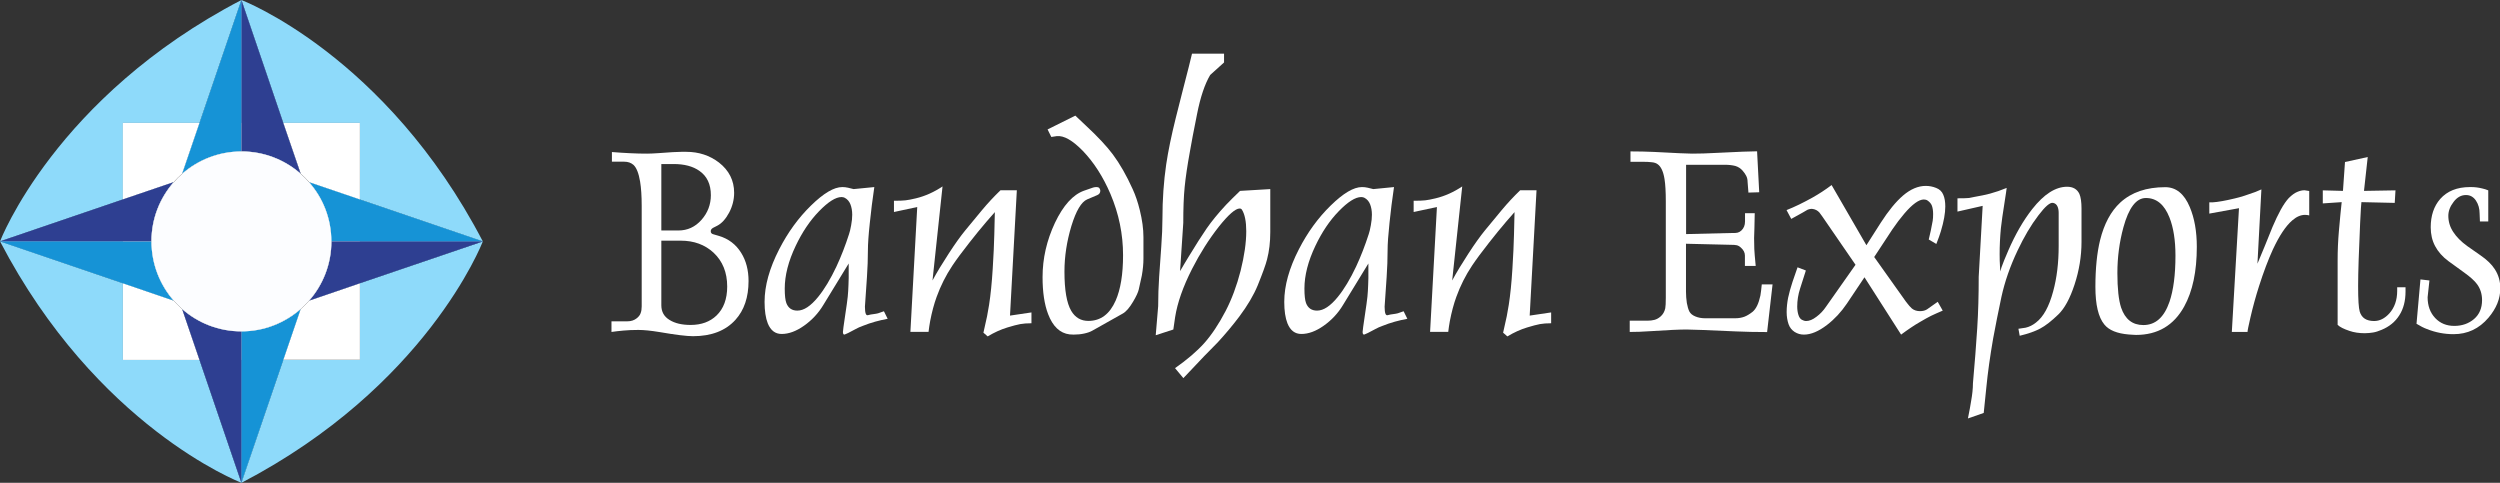<svg width="233" height="45" viewBox="0 0 233 45" fill="none" xmlns="http://www.w3.org/2000/svg">
<rect x="0" y="0" width="233" height="45" fill="#333333" stroke="none"/>
<g clip-path="url(#clip0_5_12)">
<path d="M57.03 15.07V14.17C57.597 14.22 58.164 14.249 58.721 14.279C59.278 14.309 59.816 14.319 60.313 14.319C60.612 14.319 60.98 14.299 61.418 14.269C62.442 14.19 63.149 14.15 63.517 14.15C63.617 14.15 63.766 14.15 63.955 14.15C65.129 14.15 66.144 14.487 67.009 15.149C67.945 15.882 68.422 16.821 68.422 17.969C68.422 18.612 68.263 19.235 67.954 19.819C67.636 20.412 67.268 20.818 66.85 21.035L66.462 21.233C66.303 21.322 66.233 21.431 66.243 21.57C66.243 21.698 66.323 21.797 66.492 21.837L66.999 21.985C67.895 22.252 68.591 22.776 69.079 23.568C69.537 24.3 69.765 25.18 69.765 26.189C69.765 27.703 69.357 28.91 68.542 29.81C67.626 30.819 66.313 31.333 64.592 31.333C63.995 31.333 62.96 31.205 61.467 30.948C60.681 30.819 60.025 30.75 59.487 30.75C58.98 30.75 58.522 30.77 58.104 30.809C57.687 30.849 57.308 30.888 56.99 30.938V29.948H58.453C58.821 29.948 59.119 29.85 59.358 29.652C59.527 29.513 59.647 29.365 59.706 29.187C59.776 29.009 59.806 28.801 59.806 28.554V19.176C59.806 18.276 59.756 17.524 59.657 16.92C59.527 16.139 59.318 15.624 59.04 15.367C58.811 15.169 58.532 15.07 58.184 15.07H57.03ZM61.636 21.481H63.228C64.074 21.481 64.79 21.154 65.378 20.491C65.955 19.838 66.253 19.067 66.253 18.186C66.253 17.177 65.895 16.416 65.179 15.921C64.572 15.496 63.776 15.288 62.781 15.288H61.636V21.481ZM61.636 28.455C61.636 29.058 61.895 29.513 62.403 29.82C62.91 30.137 63.567 30.285 64.363 30.285C65.368 30.285 66.174 29.988 66.781 29.404C67.437 28.771 67.775 27.871 67.775 26.704C67.775 25.388 67.348 24.34 66.502 23.548C65.696 22.806 64.681 22.43 63.447 22.43H61.636V28.455Z" fill="white"/>
<path d="M80.889 23.34C80.889 24.112 80.859 24.933 80.8 25.823C80.74 26.704 80.67 27.634 80.611 28.583C80.611 28.9 80.641 29.118 80.69 29.246C80.74 29.375 80.829 29.414 80.969 29.355C81.078 29.325 81.228 29.296 81.407 29.276C81.586 29.256 81.735 29.226 81.844 29.197L82.382 29.009L82.73 29.711C81.934 29.86 81.168 30.067 80.431 30.364C80.173 30.453 79.934 30.562 79.725 30.68C79.158 30.987 78.82 31.155 78.73 31.175C78.621 31.205 78.561 31.126 78.561 30.938C78.561 30.819 78.631 30.324 78.76 29.454C78.889 28.583 78.979 27.99 79.009 27.654C79.039 27.317 79.068 26.951 79.078 26.555C79.088 26.16 79.098 25.942 79.098 25.922C79.098 25.744 79.098 25.556 79.098 25.358C79.098 25.161 79.098 24.963 79.098 24.745C79.098 24.666 79.098 24.607 79.098 24.557L76.74 28.415C76.272 29.197 75.666 29.84 74.939 30.354C74.213 30.869 73.516 31.126 72.85 31.126C72.253 31.126 71.825 30.799 71.556 30.137C71.357 29.632 71.258 28.969 71.258 28.138C71.258 26.625 71.716 24.992 72.621 23.232C73.427 21.659 74.412 20.303 75.586 19.156C76.76 18.008 77.725 17.435 78.501 17.435C78.68 17.435 78.859 17.454 79.029 17.494C79.198 17.534 79.377 17.573 79.556 17.623L81.486 17.435C81.317 18.572 81.178 19.68 81.068 20.768C80.949 21.866 80.889 22.727 80.889 23.34ZM78.73 18.434C78.65 18.394 78.551 18.365 78.432 18.365C77.884 18.365 77.188 18.81 76.332 19.69C75.477 20.571 74.76 21.649 74.163 22.905C73.477 24.34 73.138 25.675 73.138 26.892C73.138 27.525 73.188 27.98 73.288 28.247C73.467 28.712 73.805 28.949 74.312 28.949C74.919 28.949 75.556 28.524 76.243 27.683C76.84 26.951 77.407 26.002 77.954 24.844C78.402 23.884 78.79 22.875 79.128 21.827C79.198 21.639 79.257 21.362 79.327 20.996C79.397 20.63 79.427 20.303 79.427 20.007C79.427 19.641 79.367 19.314 79.257 19.037C79.148 18.76 78.969 18.562 78.73 18.434Z" fill="white"/>
<path d="M93.883 30.522C93.267 30.71 92.66 30.987 92.053 31.353L91.655 31.007C91.864 30.028 91.983 29.523 91.993 29.484C92.063 29.127 92.122 28.771 92.182 28.415C92.331 27.456 92.441 26.338 92.52 25.072C92.6 23.796 92.65 22.717 92.67 21.837C92.689 20.956 92.709 20.264 92.719 19.769C92.66 19.829 92.401 20.125 91.933 20.669C91.426 21.263 90.899 21.906 90.351 22.608C89.665 23.479 89.138 24.191 88.769 24.745C88.153 25.665 87.665 26.645 87.297 27.663C87.048 28.346 86.849 29.098 86.69 29.929C86.63 30.265 86.58 30.591 86.541 30.928H84.849L85.486 19.294L83.317 19.759V18.711C83.785 18.711 84.143 18.701 84.391 18.671C84.64 18.642 84.959 18.582 85.367 18.483C86.232 18.276 87.058 17.9 87.844 17.375L86.909 26.14C87.307 25.398 87.814 24.567 88.411 23.647C89.008 22.727 89.525 22.005 89.963 21.471C90.481 20.848 90.998 20.214 91.525 19.581C92.053 18.948 92.63 18.325 93.247 17.732H94.769L94.132 29.414L96.132 29.118V30.127C95.714 30.127 95.366 30.156 95.087 30.206C94.789 30.265 94.391 30.364 93.883 30.522Z" fill="white"/>
<path d="M97.983 12.765L97.635 12.063L100.221 10.777L101.216 11.717C102.301 12.726 103.137 13.616 103.714 14.388C104.37 15.268 104.987 16.346 105.564 17.623C105.833 18.206 106.052 18.859 106.231 19.591C106.45 20.482 106.569 21.322 106.569 22.114V24.092C106.569 24.587 106.52 25.111 106.42 25.675C106.291 26.288 106.191 26.724 106.132 26.981C106.072 27.238 105.903 27.614 105.614 28.099C105.266 28.692 104.938 29.068 104.619 29.236L101.803 30.819C101.614 30.928 101.366 31.017 101.047 31.086C100.729 31.155 100.401 31.185 100.052 31.185C99.883 31.185 99.764 31.175 99.684 31.165C98.789 31.056 98.122 30.423 97.684 29.276C97.336 28.366 97.167 27.218 97.167 25.833C97.167 24.082 97.555 22.401 98.321 20.768C99.097 19.136 100.003 18.137 101.037 17.771L101.863 17.484C101.963 17.454 102.062 17.435 102.162 17.435C102.331 17.435 102.44 17.474 102.48 17.563C102.52 17.642 102.55 17.712 102.55 17.771C102.55 17.969 102.45 18.107 102.261 18.186L101.326 18.582C100.779 18.82 100.291 19.641 99.853 21.065C99.425 22.49 99.207 23.904 99.207 25.309C99.207 27.03 99.415 28.257 99.843 28.979C100.211 29.602 100.749 29.909 101.435 29.909C102.579 29.909 103.425 29.276 103.982 28.01C104.44 26.961 104.669 25.556 104.669 23.786C104.669 21.827 104.281 19.928 103.495 18.078C102.808 16.475 101.953 15.14 100.928 14.071C99.963 13.082 99.157 12.617 98.49 12.686L97.983 12.765Z" fill="white"/>
<path d="M107.942 28.534C107.942 27.624 107.972 26.714 108.032 25.814C108.092 24.913 108.161 23.964 108.231 22.974C108.301 21.985 108.34 21.115 108.34 20.353C108.34 18.582 108.46 16.91 108.689 15.328C108.878 14.061 109.176 12.627 109.574 11.024C109.972 9.422 110.39 7.819 110.798 6.217L111.096 5H114.081V5.821C113.644 6.207 113.216 6.603 112.788 6.988C112.28 7.849 111.873 9.066 111.564 10.639C111.246 12.211 111.027 13.379 110.897 14.14C110.659 15.436 110.499 16.535 110.41 17.435C110.32 18.345 110.281 19.453 110.281 20.778L109.982 25.269C110.32 24.696 110.589 24.231 110.808 23.884C111.445 22.826 112.002 21.965 112.46 21.293C112.927 20.62 113.524 19.888 114.26 19.097C114.629 18.711 115.066 18.276 115.574 17.791L118.39 17.623V21.639C118.39 22.559 118.29 23.41 118.091 24.171C117.962 24.686 117.663 25.497 117.215 26.605C116.847 27.495 116.28 28.465 115.504 29.503C114.907 30.295 114.241 31.096 113.494 31.907C113.066 32.342 112.639 32.778 112.221 33.203L110.29 35.241L109.514 34.311C110.629 33.529 111.534 32.758 112.231 31.986C112.917 31.215 113.584 30.216 114.221 28.999C114.798 27.891 115.265 26.635 115.624 25.24C115.972 23.845 116.151 22.618 116.151 21.55C116.151 20.64 116.012 19.967 115.753 19.552C115.703 19.473 115.633 19.433 115.534 19.433C115.146 19.433 114.499 19.997 113.604 21.115C112.678 22.292 111.843 23.608 111.106 25.052C110.251 26.733 109.733 28.227 109.524 29.543L109.355 30.71L107.714 31.244L107.942 28.534Z" fill="white"/>
<path d="M129.324 23.34C129.324 24.112 129.294 24.933 129.235 25.823C129.175 26.704 129.105 27.634 129.046 28.583C129.046 28.9 129.076 29.118 129.125 29.246C129.175 29.375 129.265 29.414 129.404 29.355C129.513 29.325 129.663 29.296 129.842 29.276C130.021 29.256 130.17 29.226 130.279 29.197L130.817 29.009L131.165 29.711C130.369 29.86 129.603 30.067 128.867 30.364C128.608 30.453 128.369 30.562 128.16 30.68C127.593 30.987 127.255 31.155 127.165 31.175C127.056 31.205 126.996 31.126 126.996 30.938C126.996 30.819 127.066 30.324 127.195 29.454C127.324 28.583 127.414 27.99 127.444 27.654C127.474 27.317 127.503 26.951 127.513 26.555C127.523 26.16 127.533 25.942 127.533 25.922C127.533 25.744 127.533 25.556 127.533 25.358C127.533 25.161 127.533 24.963 127.533 24.745C127.533 24.666 127.533 24.607 127.533 24.557L125.175 28.415C124.708 29.197 124.101 29.84 123.374 30.354C122.648 30.869 121.952 31.126 121.285 31.126C120.688 31.126 120.26 30.799 119.991 30.137C119.792 29.632 119.693 28.969 119.693 28.138C119.693 26.625 120.151 24.992 121.056 23.232C121.862 21.659 122.847 20.303 124.021 19.156C125.195 18.008 126.16 17.435 126.936 17.435C127.115 17.435 127.295 17.454 127.464 17.494C127.633 17.534 127.812 17.573 127.991 17.623L129.921 17.435C129.752 18.572 129.613 19.68 129.503 20.768C129.384 21.866 129.324 22.727 129.324 23.34ZM127.165 18.434C127.086 18.394 126.986 18.365 126.867 18.365C126.319 18.365 125.623 18.81 124.767 19.69C123.912 20.571 123.195 21.649 122.598 22.905C121.912 24.34 121.573 25.675 121.573 26.892C121.573 27.525 121.623 27.98 121.723 28.247C121.902 28.712 122.24 28.949 122.748 28.949C123.354 28.949 123.991 28.524 124.678 27.683C125.275 26.951 125.842 26.002 126.389 24.844C126.837 23.884 127.225 22.875 127.563 21.827C127.633 21.639 127.693 21.362 127.762 20.996C127.832 20.63 127.862 20.303 127.862 20.007C127.862 19.641 127.802 19.314 127.693 19.037C127.583 18.76 127.404 18.562 127.165 18.434Z" fill="white"/>
<path d="M142.319 30.522C141.702 30.71 141.095 30.987 140.488 31.353L140.09 31.007C140.299 30.028 140.418 29.523 140.428 29.484C140.498 29.127 140.557 28.771 140.617 28.415C140.766 27.456 140.876 26.338 140.955 25.072C141.035 23.796 141.085 22.717 141.105 21.837C141.125 20.956 141.144 20.264 141.154 19.769C141.095 19.829 140.836 20.125 140.368 20.669C139.861 21.263 139.334 21.906 138.786 22.608C138.1 23.479 137.573 24.191 137.204 24.745C136.588 25.665 136.1 26.645 135.732 27.663C135.483 28.346 135.284 29.098 135.125 29.929C135.065 30.265 135.015 30.591 134.976 30.928H133.284L133.921 19.294L131.752 19.759V18.711C132.22 18.711 132.578 18.701 132.827 18.671C133.075 18.642 133.394 18.582 133.802 18.483C134.667 18.276 135.493 17.9 136.279 17.375L135.344 26.14C135.742 25.398 136.249 24.567 136.846 23.647C137.443 22.727 137.961 22.005 138.398 21.471C138.916 20.848 139.433 20.214 139.96 19.581C140.488 18.948 141.065 18.325 141.682 17.732H143.204L142.567 29.414L144.567 29.118V30.127C144.149 30.127 143.801 30.156 143.522 30.206C143.224 30.265 142.826 30.364 142.319 30.522Z" fill="white"/>
<path d="M151.96 15.12V14.111C152.756 14.111 153.492 14.131 154.159 14.16C156.159 14.269 157.343 14.319 157.701 14.319C158.347 14.319 159.114 14.299 159.979 14.249C161.949 14.15 163.213 14.101 163.76 14.101L163.959 17.919L162.954 17.949L162.875 16.95C162.875 16.752 162.835 16.564 162.755 16.406C162.676 16.248 162.566 16.079 162.417 15.911C162.228 15.694 161.999 15.545 161.73 15.466C161.462 15.397 161.133 15.357 160.755 15.357H157.144V21.817L161.243 21.718C161.382 21.718 161.472 21.718 161.531 21.718C161.71 21.718 161.85 21.708 161.959 21.678C162.069 21.649 162.178 21.59 162.288 21.491C162.526 21.273 162.636 20.986 162.636 20.64V19.868H163.541C163.541 20.284 163.531 20.749 163.511 21.283C163.491 21.817 163.482 22.114 163.482 22.183C163.482 22.579 163.491 22.925 163.501 23.212C163.511 23.499 163.561 24.023 163.631 24.785H162.626V23.815C162.626 23.538 162.496 23.291 162.238 23.063C162.118 22.955 161.989 22.885 161.86 22.856C161.73 22.826 161.551 22.816 161.312 22.816L157.134 22.717V27.179C157.134 27.545 157.163 27.901 157.213 28.237C157.273 28.573 157.353 28.84 157.452 29.038C157.561 29.236 157.741 29.385 158.009 29.493C158.268 29.602 158.566 29.662 158.895 29.662H161.73C162.039 29.662 162.317 29.612 162.566 29.523C162.805 29.434 163.064 29.276 163.332 29.068C163.671 28.791 163.909 28.287 164.069 27.545C164.108 27.307 164.158 26.951 164.198 26.506H165.203L164.695 30.948C163.651 30.948 162.695 30.928 161.82 30.888C159.193 30.77 157.641 30.71 157.183 30.71C156.517 30.71 155.432 30.76 153.94 30.859C153.114 30.918 152.427 30.938 151.89 30.938V29.889H153.532C153.791 29.889 154.009 29.86 154.198 29.81C154.388 29.761 154.567 29.662 154.746 29.513C154.984 29.315 155.134 29.048 155.203 28.732C155.233 28.564 155.253 28.237 155.253 27.762V19.393C155.253 19.126 155.253 18.919 155.253 18.77C155.253 17.88 155.213 17.187 155.134 16.693C155.024 15.99 154.805 15.525 154.497 15.308C154.368 15.209 154.179 15.14 153.94 15.12C153.701 15.09 153.442 15.08 153.154 15.08H151.96V15.12Z" fill="white"/>
<path d="M177.65 28.138C177.879 28.435 178.058 28.643 178.187 28.752C178.396 28.92 178.655 28.999 178.943 28.999C179.212 28.999 179.431 28.939 179.6 28.831L180.595 28.128L181.063 28.949C180.615 29.137 180.257 29.305 179.978 29.434C179.7 29.573 179.361 29.761 178.943 30.008C178.625 30.186 178.336 30.374 178.058 30.562C177.819 30.72 177.53 30.928 177.182 31.185L173.769 25.843L172.128 28.297C171.6 29.078 170.984 29.741 170.277 30.285C169.491 30.888 168.775 31.185 168.128 31.185C167.81 31.185 167.531 31.106 167.262 30.938C167.004 30.77 166.805 30.532 166.695 30.216C166.586 29.899 166.516 29.523 166.516 29.088C166.516 28.643 166.566 28.198 166.655 27.742C166.755 27.288 166.884 26.803 167.063 26.269L167.531 24.913L168.307 25.21L167.77 26.892C167.591 27.446 167.501 28.01 167.501 28.564C167.501 28.86 167.541 29.127 167.611 29.345C167.68 29.573 167.79 29.721 167.929 29.8C168.068 29.879 168.208 29.919 168.337 29.919C168.626 29.919 168.944 29.79 169.292 29.523C169.64 29.266 169.939 28.949 170.178 28.593L172.934 24.676L169.839 20.175C169.72 19.997 169.63 19.878 169.571 19.809C169.402 19.621 169.193 19.512 168.944 19.473C168.785 19.453 168.626 19.482 168.456 19.552C168.267 19.67 168.118 19.759 167.999 19.819L166.944 20.402L166.506 19.581C167.262 19.285 168.068 18.889 168.924 18.414C169.521 18.078 170.118 17.692 170.705 17.247L173.949 22.856L175.292 20.749C176.008 19.641 176.695 18.8 177.361 18.226C178.068 17.623 178.774 17.326 179.481 17.326C179.809 17.326 180.127 17.385 180.446 17.514C180.764 17.633 180.993 17.85 181.112 18.147C181.242 18.444 181.301 18.81 181.301 19.245C181.301 19.878 181.162 20.65 180.884 21.57C180.794 21.866 180.655 22.262 180.466 22.737L179.759 22.322L179.948 21.5C180.038 21.075 180.097 20.768 180.127 20.581C180.157 20.392 180.167 20.185 180.167 19.947C180.167 19.641 180.127 19.384 180.058 19.186C179.988 18.988 179.849 18.829 179.65 18.691C179.55 18.622 179.431 18.592 179.302 18.592C178.844 18.592 178.237 19.027 177.491 19.898C177.113 20.343 176.735 20.838 176.366 21.382L174.675 23.954L177.65 28.138Z" fill="white"/>
<path d="M184.784 19.186L182.436 19.72V18.483C182.953 18.483 183.301 18.473 183.48 18.454C183.928 18.365 184.366 18.285 184.784 18.206C185.202 18.127 185.689 17.998 186.236 17.811C186.495 17.712 186.754 17.613 187.022 17.514C186.973 17.86 186.943 18.137 186.903 18.345C186.664 19.858 186.525 20.828 186.485 21.253C186.406 22.074 186.366 22.885 186.366 23.677C186.366 24.102 186.376 24.458 186.396 24.755C186.416 25.052 186.426 25.289 186.435 25.467C186.336 25.408 186.585 24.706 187.172 23.35C187.838 21.817 188.585 20.531 189.4 19.492C190.495 18.098 191.579 17.405 192.654 17.405C193.211 17.405 193.589 17.633 193.798 18.068C193.928 18.365 193.997 18.829 193.997 19.433V22.539C193.997 23.884 193.778 25.21 193.35 26.516C192.923 27.822 192.415 28.752 191.828 29.315C191.191 29.929 190.634 30.364 190.147 30.621C189.669 30.878 189.022 31.106 188.236 31.294L188.117 30.641C188.336 30.611 188.565 30.572 188.784 30.542C189.132 30.463 189.45 30.305 189.759 30.057C190.445 29.533 190.973 28.573 191.351 27.169C191.699 25.902 191.868 24.488 191.868 22.925V19.838C191.868 19.591 191.828 19.384 191.749 19.225C191.669 19.057 191.54 18.948 191.351 18.909C191.072 18.839 190.614 19.235 189.978 20.076C189.281 20.986 188.644 22.074 188.047 23.331C187.341 24.814 186.843 26.259 186.535 27.663C186.236 29.068 185.978 30.374 185.759 31.561C185.48 33.173 185.261 34.707 185.122 36.151L184.883 38.486L183.411 39C183.56 38.258 183.659 37.714 183.709 37.378C183.819 36.764 183.878 36.21 183.878 35.726C184.048 33.846 184.177 32.135 184.276 30.611C184.376 29.078 184.416 27.475 184.416 25.794L184.784 19.186Z" fill="white"/>
<path d="M195.291 26.733C195.291 25.012 195.44 23.558 195.728 22.381C196.107 20.857 196.733 19.69 197.609 18.879C198.654 17.919 200.047 17.445 201.808 17.445C202.803 17.445 203.569 18.058 204.086 19.294C204.524 20.333 204.743 21.56 204.743 23.004C204.743 25.289 204.355 27.139 203.569 28.564C202.594 30.334 201.091 31.215 199.072 31.215C198.962 31.215 198.843 31.205 198.713 31.195C198.584 31.185 198.485 31.175 198.405 31.175C197.32 31.086 196.554 30.779 196.126 30.245C195.569 29.573 195.291 28.405 195.291 26.733ZM197.34 25.448C197.34 26.902 197.46 27.98 197.689 28.672C198.057 29.751 198.743 30.295 199.758 30.295C200.892 30.295 201.698 29.573 202.196 28.128C202.564 27.05 202.753 25.616 202.753 23.825C202.753 22.391 202.564 21.204 202.196 20.274C201.718 19.057 200.982 18.454 199.997 18.454C199.091 18.454 198.395 19.374 197.897 21.204C197.529 22.559 197.34 23.983 197.34 25.448Z" fill="white"/>
<path d="M215.22 20.076C215.1 20.046 214.971 20.026 214.832 20.026C214.434 20.026 214.036 20.195 213.638 20.541C213.031 21.065 212.434 21.965 211.837 23.241C211.389 24.221 210.961 25.358 210.544 26.664C210.225 27.663 209.957 28.643 209.738 29.602C209.559 30.374 209.469 30.819 209.469 30.938H208.006L208.673 19.403L205.907 19.908V18.859C206.016 18.859 206.116 18.859 206.205 18.859C206.723 18.829 207.419 18.701 208.285 18.493C208.842 18.365 209.479 18.157 210.205 17.89C210.563 17.732 210.752 17.652 210.762 17.652L210.394 24.577L211.081 22.925C211.479 21.936 211.728 21.342 211.797 21.154C212.056 20.541 212.315 20.007 212.573 19.532C212.832 19.067 213.081 18.711 213.31 18.463C213.588 18.186 213.857 17.989 214.096 17.89C214.344 17.781 214.573 17.732 214.782 17.732C215.051 17.781 215.2 17.801 215.22 17.801V20.076Z" fill="white"/>
<path d="M218.245 18.839L216.484 18.958V17.741L218.364 17.791L218.553 15.1L220.672 14.635L220.324 17.791L223.259 17.741L223.19 18.909L220.085 18.839C220.065 18.899 220.026 19.532 219.966 20.759C219.847 23.4 219.777 25.368 219.777 26.664C219.777 27.921 219.827 28.712 219.926 29.038C220.105 29.632 220.553 29.919 221.269 29.919C221.787 29.919 222.254 29.681 222.682 29.216C223.17 28.672 223.418 27.97 223.418 27.109V26.773H224.195V27.169C224.195 28.039 224.005 28.781 223.617 29.385C223.229 29.998 222.682 30.443 221.966 30.74C221.687 30.859 221.419 30.948 221.18 30.987C220.931 31.027 220.672 31.056 220.394 31.056C219.876 31.056 219.399 30.987 218.971 30.839C218.434 30.661 218.066 30.473 217.867 30.275V24.27C217.867 23.35 217.906 22.43 217.986 21.53C218.075 20.432 218.175 19.532 218.245 18.839Z" fill="white"/>
<path d="M226.254 27.703C226.254 28.504 226.493 29.147 226.961 29.642C227.428 30.137 228.025 30.374 228.742 30.374C229.468 30.374 230.085 30.156 230.582 29.731C231.08 29.305 231.328 28.712 231.328 27.97C231.328 27.406 231.169 26.902 230.861 26.486C230.622 26.16 230.224 25.804 229.657 25.398L228.184 24.33C227.637 23.924 227.229 23.459 226.951 22.935C226.672 22.41 226.543 21.827 226.543 21.184C226.543 20.096 226.841 19.215 227.428 18.543C228.075 17.811 229 17.435 230.194 17.435C230.214 17.435 230.254 17.435 230.314 17.435C230.642 17.435 230.98 17.474 231.338 17.563C231.527 17.603 231.716 17.662 231.906 17.741V20.64H231.129L231.1 19.908C231.1 19.453 230.99 19.047 230.761 18.701C230.532 18.355 230.224 18.177 229.826 18.177C229.378 18.177 228.99 18.394 228.672 18.82C228.344 19.245 228.184 19.68 228.184 20.116C228.184 20.65 228.334 21.154 228.642 21.619C228.941 22.084 229.378 22.519 229.935 22.925L231.179 23.796C231.786 24.211 232.234 24.646 232.522 25.101C232.861 25.626 233.03 26.219 233.03 26.872C233.03 27.832 232.662 28.742 231.925 29.612C231.05 30.641 229.965 31.145 228.672 31.145C227.816 31.145 226.99 30.987 226.175 30.661C225.906 30.562 225.587 30.404 225.219 30.176L225.587 26.041L226.423 26.14L226.254 27.703Z" fill="white"/>
</g>
<g clip-path="url(#clip1_5_12)">
<path d="M22.5 30.886C20.384 30.886 18.455 30.107 16.983 28.812L18.599 33.543L22.509 45L26.401 33.543L28.017 28.821C26.545 30.107 24.616 30.886 22.5 30.886ZM11.457 18.591L0 22.5L11.457 26.401L16.188 28.017C14.901 26.545 14.114 24.607 14.114 22.5C14.114 20.384 14.893 18.455 16.188 16.983L11.457 18.591ZM33.543 18.591L28.821 16.983C30.107 18.455 30.894 20.384 30.894 22.5C30.894 24.616 30.116 26.545 28.821 28.017L33.543 26.401L45 22.491L33.543 18.591ZM26.401 11.457L22.5 0L18.591 11.457L16.974 16.188C18.447 14.901 20.384 14.114 22.491 14.114C24.607 14.114 26.536 14.893 28.009 16.188L26.401 11.457Z" fill="#8EDAFA"/>
<path d="M45 22.5C44.915 22.712 39.737 36.022 22.5 45L26.401 33.543H33.534V26.401L45 22.5Z" fill="#8EDAFA"/>
<path d="M22.5 44.992C22.288 44.915 8.978 39.728 0 22.491L11.457 26.401V33.534H18.591L22.5 44.992Z" fill="#8EDAFA"/>
<path d="M22.5 0L18.591 11.457H11.457V18.591L0 22.5C0 22.5 5.128 9.046 22.5 0Z" fill="#8EDAFA"/>
<path d="M33.543 18.591V11.457H26.401L22.5 0C22.5 0 35.954 5.128 45 22.5L33.543 18.591Z" fill="#8EDAFA"/>
<path d="M22.5 30.886C20.385 30.886 18.455 30.107 16.983 28.812L18.599 33.543H26.401L28.017 28.821C26.545 30.107 24.616 30.886 22.5 30.886ZM11.457 18.591V26.401L16.188 28.017C14.901 26.545 14.114 24.607 14.114 22.5C14.114 20.384 14.893 18.455 16.188 16.983L11.457 18.591ZM28.812 16.974C30.099 18.447 30.886 20.376 30.886 22.491C30.886 24.607 30.107 26.536 28.812 28.009L33.534 26.392V18.574L28.812 16.974ZM26.401 11.457H18.591L16.974 16.188C18.447 14.901 20.385 14.114 22.492 14.114C24.607 14.114 26.536 14.893 28.009 16.188L26.401 11.457Z" fill="#FFFEFD"/>
<path d="M18.591 33.543H11.457V26.401L16.188 28.017C16.433 28.296 16.704 28.567 16.983 28.812L18.591 33.543Z" fill="white"/>
<path d="M33.543 26.401V33.534H26.401L28.017 28.812C28.305 28.567 28.567 28.296 28.812 28.017L33.543 26.401Z" fill="white"/>
<path d="M33.543 11.457V18.591L28.821 16.983C28.576 16.695 28.305 16.433 28.026 16.188L26.401 11.457H33.543Z" fill="white"/>
<path d="M18.591 11.457L16.974 16.188C16.695 16.433 16.424 16.704 16.179 16.983L11.449 18.591V11.457H18.591Z" fill="white"/>
<path d="M22.5 0V14.114C20.385 14.114 18.455 14.893 16.983 16.188L18.599 11.457L22.5 0Z" fill="#1693D6"/>
<path d="M28.017 16.179C26.545 14.893 24.616 14.106 22.5 14.106V0L26.401 11.457L28.017 16.179Z" fill="#2E3F91"/>
<path d="M28.017 28.812L26.401 33.543L22.491 45V30.886C24.615 30.886 26.545 30.107 28.017 28.812Z" fill="#1693D6"/>
<path d="M22.5 30.886V45L18.591 33.543L16.974 28.812C18.455 30.107 20.384 30.886 22.5 30.886Z" fill="#2E3F91"/>
<path d="M45 22.5H30.886C30.886 20.384 30.107 18.455 28.812 16.983L33.534 18.591L45 22.5Z" fill="#1693D6"/>
<path d="M45 22.5L33.543 26.401L28.821 28.017C30.107 26.545 30.894 24.607 30.894 22.5H45Z" fill="#2E3F91"/>
<path d="M16.179 28.017L11.457 26.401L0 22.5H14.114C14.114 24.607 14.893 26.545 16.179 28.017Z" fill="#1693D6"/>
<path d="M16.179 16.974C14.893 18.447 14.106 20.376 14.106 22.491H0L11.457 18.582L16.179 16.974Z" fill="#2E3F91"/>
<path d="M30.886 22.5C30.886 24.615 30.107 26.545 28.812 28.017C28.567 28.296 28.296 28.567 28.017 28.812C26.545 30.099 24.615 30.886 22.5 30.886C20.384 30.886 18.455 30.107 16.983 28.812C16.704 28.567 16.433 28.296 16.188 28.017C14.901 26.545 14.114 24.607 14.114 22.5C14.114 20.384 14.893 18.455 16.188 16.983C16.433 16.695 16.704 16.433 16.983 16.188C18.455 14.901 20.393 14.114 22.5 14.114C24.615 14.114 26.545 14.893 28.017 16.188C28.305 16.433 28.567 16.704 28.812 16.983C30.107 18.455 30.886 20.384 30.886 22.5Z" fill="#FCFDFF"/>
</g>
<defs>
<clipPath id="clip0_5_12">
<rect width="176" height="34" fill="white" transform="translate(57 5)"/>
</clipPath>
<clipPath id="clip1_5_12">
<rect width="45" height="45" fill="white"/>
</clipPath>
</defs>
</svg>
